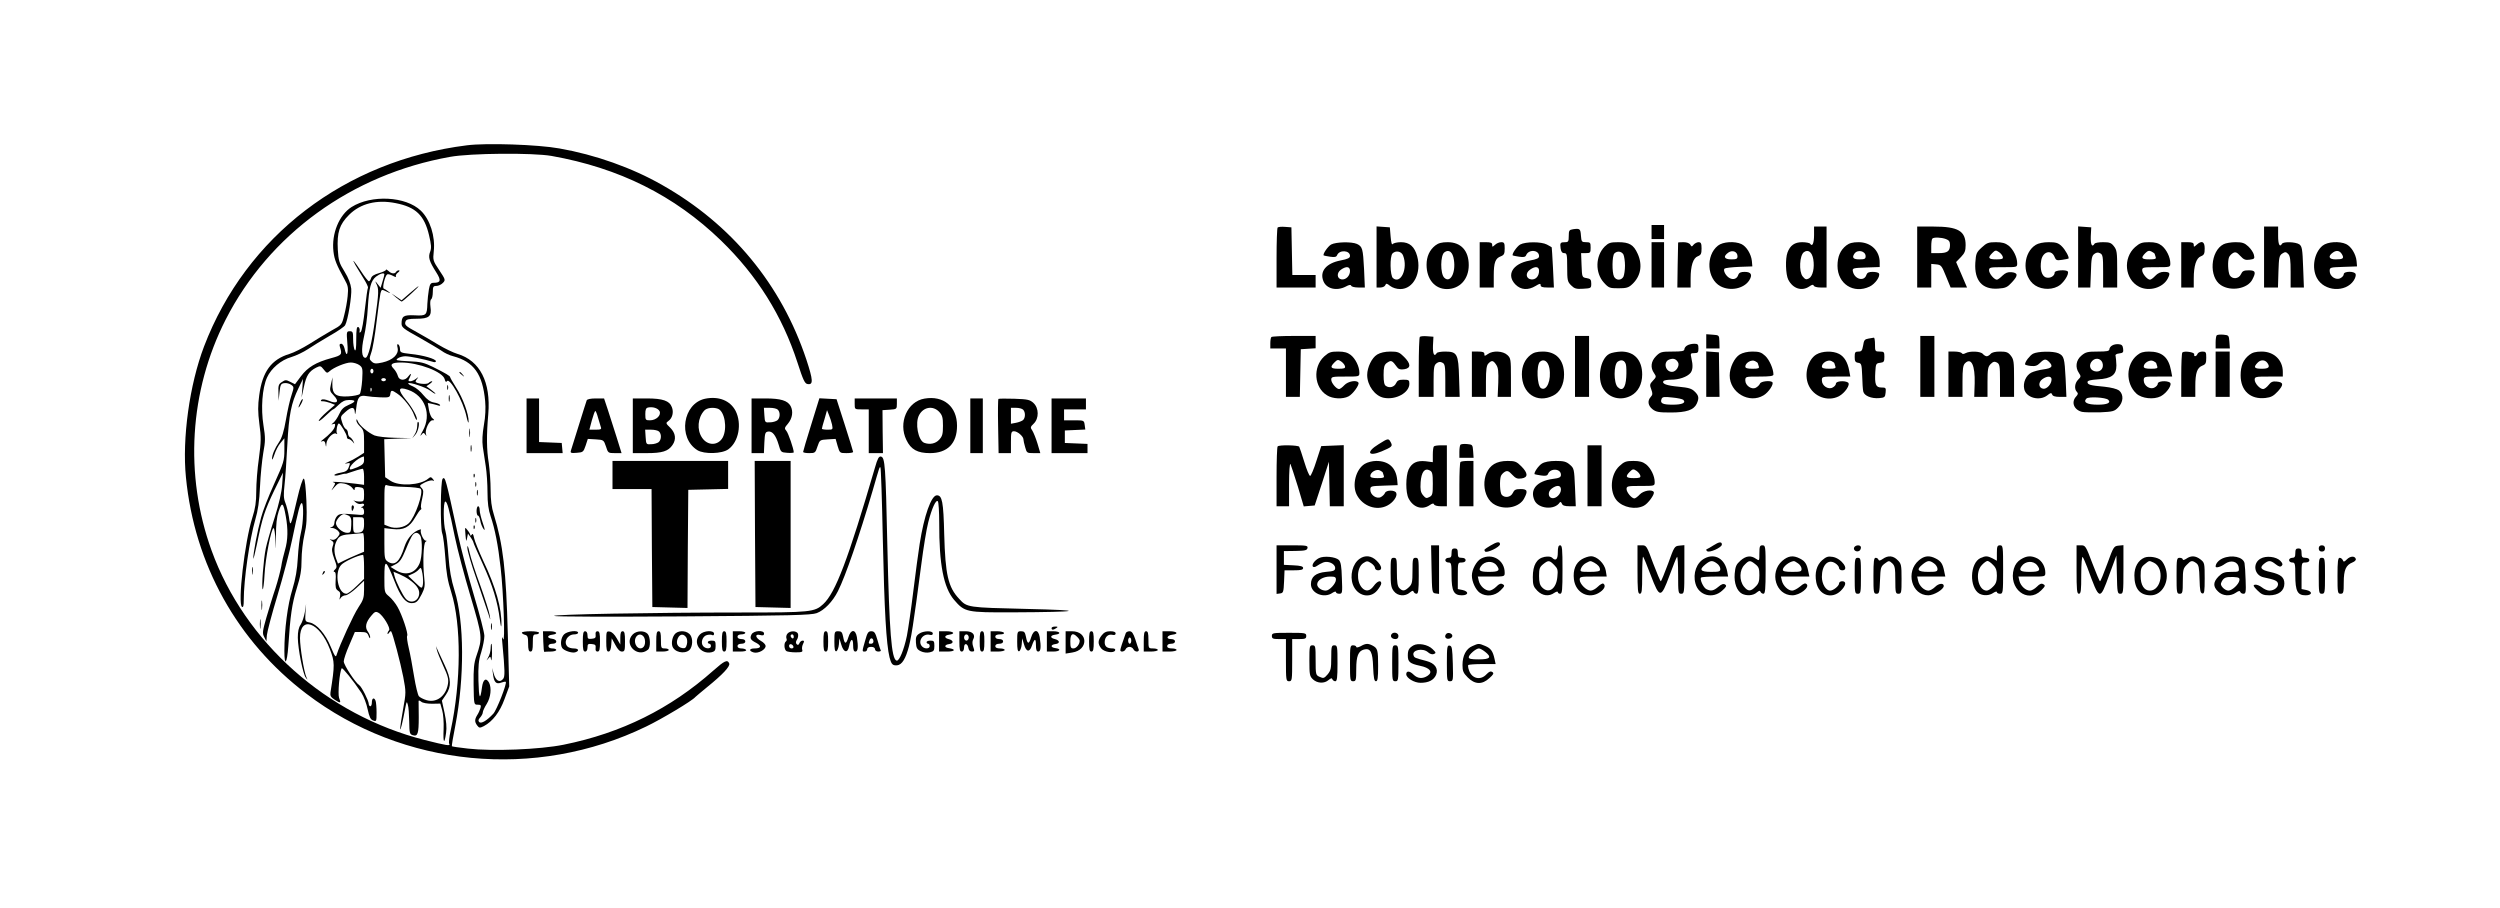 <?xml version="1.0" standalone="no"?>
<!DOCTYPE svg PUBLIC "-//W3C//DTD SVG 20010904//EN"
 "http://www.w3.org/TR/2001/REC-SVG-20010904/DTD/svg10.dtd">
<svg version="1.0" xmlns="http://www.w3.org/2000/svg"
 width="1600pt" height="581pt" viewBox="0 0 1600 581"
 preserveAspectRatio="xMidYMid meet">

<g transform="translate(0,581) scale(0.1,-0.1)"
fill="#000000" stroke="none">
<path d="M2988 4880 c-781 -98 -1413 -582 -1682 -1287 -93 -244 -141 -590
-116 -838 55 -558 328 -1049 771 -1385 618 -471 1467 -553 2174 -210 100 48
297 166 315 189 3 3 37 32 75 63 100 81 149 133 142 152 -11 27 -30 18 -102
-46 -275 -244 -587 -399 -957 -474 -152 -31 -457 -43 -613 -25 -55 6 -101 13
-103 15 -2 2 8 62 22 132 59 307 58 664 -5 865 -22 71 -32 130 -39 221 -5 67
-13 139 -19 158 -14 43 -15 190 -1 190 12 0 24 -46 61 -226 16 -78 61 -249
100 -379 77 -261 78 -267 38 -383 -16 -47 -19 -80 -18 -184 2 -128 2 -128 26
-128 21 0 23 -4 18 -22 -4 -13 -13 -33 -21 -45 -17 -28 -17 -43 0 -66 13 -17
17 -17 43 -4 56 30 102 90 132 173 l30 81 -9 334 c-11 410 -30 573 -90 768
-14 43 -20 92 -20 156 0 52 -6 129 -12 172 -14 84 -15 177 -3 313 17 204 -53
342 -197 385 -27 8 -81 34 -121 58 -40 24 -102 61 -139 81 -74 40 -81 47 -72
70 5 12 21 16 69 16 81 0 99 15 90 76 -3 25 -2 45 5 49 5 3 10 24 10 46 0 34
3 39 23 39 13 0 32 9 42 20 17 18 16 21 -24 81 -40 60 -41 64 -35 120 11 96
-24 205 -83 261 -96 92 -316 103 -443 23 -80 -51 -129 -171 -116 -284 6 -53
20 -87 72 -181 22 -39 24 -53 19 -105 -3 -33 -13 -88 -22 -122 -15 -62 -16
-63 -82 -99 -36 -21 -100 -59 -142 -86 -42 -26 -99 -55 -126 -63 -116 -35
-174 -113 -194 -265 -9 -66 -9 -106 1 -183 12 -86 11 -114 -3 -220 -10 -67
-17 -162 -17 -212 0 -68 -6 -109 -25 -168 -49 -153 -95 -553 -66 -571 8 -5 11
8 11 42 0 133 37 389 74 517 17 57 26 118 30 210 3 72 13 169 21 217 14 76 14
97 1 177 -17 106 -8 237 23 305 26 58 89 112 156 131 30 9 78 32 105 50 27 18
90 57 140 86 50 28 95 59 99 68 18 33 43 187 39 233 -4 32 -17 68 -43 110 -34
54 -39 71 -43 140 -6 111 10 161 72 223 73 73 178 99 298 75 129 -25 184 -78
214 -206 14 -60 16 -81 7 -105 -14 -36 -6 -61 39 -132 33 -52 29 -67 -18 -67
-17 0 -23 -8 -29 -42 -4 -24 -9 -66 -10 -93 -2 -73 -7 -77 -82 -73 -70 3 -83
-5 -83 -54 0 -23 13 -33 113 -88 61 -35 126 -73 143 -85 17 -13 50 -29 75 -35
131 -35 188 -114 204 -287 4 -44 2 -98 -8 -153 -10 -58 -12 -102 -7 -140 5
-30 13 -86 19 -125 6 -38 11 -113 11 -166 0 -69 6 -112 20 -153 27 -80 48
-184 64 -329 18 -153 30 -493 16 -457 -8 20 -9 14 -5 -25 17 -182 17 -215 5
-230 -22 -27 -48 -12 -61 36 l-9 34 5 -38 c6 -53 20 -68 52 -56 14 5 28 8 30
5 9 -9 -58 -181 -80 -204 -40 -43 -77 -66 -90 -53 -8 8 -6 16 6 29 9 10 17 25
17 33 0 8 11 32 25 54 26 42 32 102 15 136 -19 34 -38 22 -45 -28 -12 -91 -20
-77 -23 40 -2 96 1 130 18 183 11 37 20 83 20 104 0 21 -30 137 -66 257 -36
120 -83 299 -105 398 -76 351 -80 367 -96 351 -14 -13 -16 -314 -3 -349 7 -18
15 -88 20 -157 6 -95 15 -148 38 -220 65 -208 64 -571 -4 -887 -9 -40 -13 -77
-9 -83 10 -16 -14 -12 -157 24 -627 159 -1151 624 -1364 1213 -175 483 -142
1021 90 1477 278 546 807 930 1436 1042 131 24 530 27 650 6 433 -77 786 -253
1084 -541 232 -225 392 -481 490 -782 36 -112 47 -135 65 -137 37 -6 35 25 -8
156 -160 481 -478 866 -923 1118 -192 110 -429 194 -658 234 -138 25 -468 36
-592 20z"/>
<path d="M10570 4325 l0 -45 40 0 40 0 0 45 0 45 -40 0 -40 0 0 -45z"/>
<path d="M8177 4354 c-4 -4 -7 -92 -7 -196 l0 -188 125 0 125 0 0 40 0 40 -75
0 -74 0 -3 153 -3 152 -40 3 c-23 2 -44 0 -48 -4z"/>
<path d="M8810 4166 l0 -196 25 0 c14 0 28 7 31 15 5 13 10 12 31 -5 16 -12
41 -20 65 -20 84 0 137 103 108 210 -17 62 -49 90 -104 90 -25 0 -48 -6 -53
-12 -5 -8 -10 11 -13 47 l-5 60 -42 3 -43 3 0 -195z m170 8 c32 -83 -15 -185
-65 -144 -19 16 -21 140 -3 158 21 21 58 14 68 -14z"/>
<path d="M11610 4306 c0 -52 -11 -78 -25 -56 -3 5 -26 10 -51 10 -48 0 -77
-20 -94 -66 -15 -39 -12 -141 5 -174 30 -58 87 -76 135 -43 17 12 25 13 28 5
2 -7 21 -12 43 -12 l39 0 0 195 0 195 -40 0 -40 0 0 -54z m-5 -155 c9 -55 -3
-109 -28 -123 -17 -9 -24 -7 -40 13 -25 31 -20 135 8 155 27 20 52 1 60 -45z"/>
<path d="M12270 4165 l0 -195 45 0 45 0 0 76 0 75 32 -3 c31 -3 35 -8 62 -75
l30 -73 53 0 52 0 -35 82 -35 81 31 32 c24 25 30 39 30 76 0 91 -48 119 -205
119 l-105 0 0 -195z m184 115 c20 -7 26 -17 26 -38 0 -40 -17 -52 -72 -52
l-48 0 0 43 c0 24 3 47 7 50 9 10 58 8 87 -3z"/>
<path d="M13300 4166 l0 -196 39 0 39 0 4 101 c2 85 6 103 22 114 13 10 24 11
37 4 17 -8 19 -23 19 -114 l0 -105 45 0 45 0 0 119 c0 105 -2 121 -21 145 -17
22 -28 26 -69 26 -27 0 -52 -4 -55 -10 -16 -26 -26 -6 -24 48 l3 57 -42 3 -42
3 0 -195z"/>
<path d="M14490 4165 l0 -195 45 0 44 0 3 101 c3 91 5 103 24 116 19 12 24 12
38 -2 13 -13 16 -38 16 -116 l0 -99 43 0 42 0 -5 131 c-4 114 -7 132 -24 145
-23 16 -102 19 -111 4 -15 -25 -25 -5 -25 50 l0 60 -45 0 -45 0 0 -195z"/>
<path d="M10068 4343 c-25 -4 -28 -8 -28 -44 0 -34 -3 -39 -23 -39 -31 0 -34
-4 -29 -40 3 -21 10 -30 23 -30 17 0 19 -8 19 -90 0 -84 2 -93 25 -116 21 -21
33 -25 77 -22 51 3 52 4 52 33 0 25 -5 31 -29 35 -30 5 -30 5 -33 83 l-3 77
31 0 c28 0 30 3 30 35 0 32 -2 35 -29 35 -28 0 -30 3 -33 42 -3 44 -7 47 -50
41z"/>
<path d="M8519 4245 c-21 -12 -56 -63 -47 -70 2 -1 20 -5 41 -8 29 -4 39 -2
44 9 14 37 83 33 83 -4 0 -13 -14 -20 -61 -29 -92 -18 -135 -70 -109 -133 20
-49 85 -64 143 -34 21 12 32 13 35 5 2 -6 22 -11 45 -11 l42 0 -5 117 c-7 132
-10 145 -46 162 -34 15 -133 13 -165 -4z m121 -169 c0 -31 -26 -58 -54 -54
-30 4 -33 42 -4 62 34 24 58 21 58 -8z"/>
<path d="M9186 4239 c-37 -29 -56 -71 -56 -124 0 -92 53 -155 130 -155 82 0
140 63 140 153 0 93 -50 147 -135 147 -38 0 -60 -6 -79 -21z m119 -92 c13 -84
-24 -152 -62 -114 -26 26 -25 143 1 162 29 22 54 2 61 -48z"/>
<path d="M9470 4115 l0 -145 45 0 45 0 0 76 c0 84 10 111 46 124 20 8 24 16
24 50 0 34 -3 40 -22 40 -12 0 -30 -7 -40 -17 -17 -15 -18 -15 -18 0 0 13 -9
17 -40 17 l-40 0 0 -145z"/>
<path d="M9729 4245 c-21 -12 -56 -63 -47 -70 2 -1 20 -5 41 -8 28 -4 39 -2
44 9 15 40 83 36 83 -5 0 -14 -13 -20 -62 -29 -108 -20 -149 -92 -89 -153 35
-35 81 -38 129 -9 26 16 32 17 32 5 0 -11 12 -15 43 -15 l42 0 -6 127 c-4 71
-7 129 -8 130 0 1 -14 9 -31 18 -36 19 -136 19 -171 0z m121 -168 c0 -35 -22
-59 -51 -55 -33 4 -38 41 -7 62 33 24 58 21 58 -7z"/>
<path d="M10270 4232 c-60 -61 -62 -168 -5 -231 31 -34 37 -36 93 -36 50 0 65
4 87 25 56 51 69 124 36 196 -26 58 -54 74 -124 74 -51 0 -62 -4 -87 -28z
m120 -51 c5 -11 10 -43 10 -71 0 -28 -5 -60 -10 -71 -14 -25 -46 -25 -60 0
-14 27 -13 134 2 149 18 18 46 14 58 -7z"/>
<path d="M10570 4115 l0 -145 40 0 40 0 0 145 0 145 -40 0 -40 0 0 -145z"/>
<path d="M10740 4258 c0 -2 -2 -67 -3 -146 l-2 -142 43 0 42 0 0 58 c0 81 16
131 46 142 20 8 24 16 24 50 0 32 -4 40 -19 40 -10 0 -24 -7 -32 -16 -11 -14
-13 -14 -21 0 -6 10 -23 16 -43 16 -19 0 -35 -1 -35 -2z"/>
<path d="M10995 4238 c-80 -63 -71 -213 16 -260 62 -33 148 -16 183 36 24 37
14 56 -28 56 -25 0 -36 -5 -41 -19 -8 -25 -31 -34 -55 -21 -25 13 -44 50 -33
61 4 4 46 9 93 11 l85 3 -3 35 c-5 45 -35 93 -67 108 -43 20 -119 15 -150 -10z
m125 -68 c0 -17 -7 -20 -40 -20 -46 0 -54 19 -18 44 26 18 58 5 58 -24z"/>
<path d="M11816 4239 c-38 -30 -56 -71 -56 -130 0 -116 103 -182 206 -133 35
17 70 66 59 84 -3 6 -21 10 -40 10 -25 0 -35 -5 -40 -19 -14 -46 -78 -28 -87
24 -3 19 3 20 85 23 l87 3 0 30 c0 75 -57 129 -135 129 -38 0 -60 -6 -79 -21z
m124 -69 c0 -17 -7 -20 -40 -20 -39 0 -49 11 -32 36 20 30 72 18 72 -16z"/>
<path d="M12683 4226 c-34 -31 -37 -39 -41 -98 -7 -114 45 -173 147 -165 47 3
59 9 88 41 40 43 39 60 -4 64 -23 2 -38 -4 -57 -22 -14 -14 -30 -26 -36 -26
-17 0 -50 39 -50 60 0 19 7 20 90 20 90 0 90 0 90 25 0 39 -25 89 -55 113 -21
16 -41 22 -81 22 -48 0 -59 -4 -91 -34z m135 -60 c3 -13 -5 -16 -42 -16 -51 0
-56 10 -25 41 18 18 23 19 42 6 12 -8 23 -22 25 -31z"/>
<path d="M13029 4243 c-78 -48 -89 -181 -20 -247 39 -37 110 -46 161 -19 34
17 74 78 64 95 -9 14 -84 9 -84 -6 0 -22 -28 -39 -54 -32 -29 7 -42 54 -32
111 11 57 67 70 86 19 8 -20 14 -22 47 -17 21 3 39 7 41 8 8 6 -21 59 -44 80
-22 21 -37 25 -83 25 -34 0 -66 -7 -82 -17z"/>
<path d="M13665 4229 c-80 -71 -67 -207 25 -254 64 -33 153 -7 184 53 18 35
13 42 -27 42 -19 0 -38 -9 -53 -25 -13 -14 -28 -25 -34 -25 -17 0 -50 39 -50
60 0 19 7 20 90 20 90 0 90 0 90 25 0 39 -25 89 -55 113 -21 16 -41 22 -81 22
-45 0 -59 -5 -89 -31z m125 -44 c0 -2 3 -10 6 -19 5 -13 -2 -16 -40 -16 -50 0
-57 9 -26 40 16 16 25 18 40 10 11 -6 20 -12 20 -15z"/>
<path d="M13960 4115 l0 -145 40 0 40 0 0 58 c0 81 16 131 46 142 20 8 24 16
24 50 0 45 -19 53 -52 23 -17 -15 -18 -15 -18 0 0 13 -9 17 -40 17 l-40 0 0
-145z"/>
<path d="M14231 4247 c-85 -43 -96 -211 -17 -262 64 -42 171 -23 201 36 25 47
20 59 -23 59 -32 0 -41 -5 -50 -25 -14 -31 -56 -34 -72 -6 -11 22 -14 90 -4
115 4 9 15 21 26 27 15 8 24 5 46 -19 22 -24 33 -28 60 -24 30 4 33 7 27 31
-3 14 -19 38 -36 54 -24 22 -38 27 -82 27 -28 0 -63 -6 -76 -13z"/>
<path d="M14865 4238 c-54 -43 -72 -142 -37 -207 46 -87 184 -95 236 -16 10
15 15 33 12 41 -7 20 -76 19 -76 -1 0 -8 -9 -19 -21 -25 -28 -16 -69 11 -69
45 0 24 2 24 88 27 l87 3 -3 35 c-5 45 -35 93 -67 108 -43 20 -119 15 -150
-10z m125 -58 c13 -24 4 -30 -42 -30 -44 0 -51 20 -17 44 24 17 45 12 59 -14z"/>
<path d="M2275 4113 c9 -16 32 -52 50 -82 19 -30 32 -57 30 -62 -3 -4 -12 -67
-20 -140 -8 -73 -19 -137 -26 -143 -8 -8 -10 -6 -7 8 1 10 -3 21 -9 23 -10 4
-13 -16 -13 -79 0 -57 -3 -78 -10 -68 -5 8 -10 39 -10 68 0 46 -2 52 -21 52
-21 0 -22 -3 -16 -76 7 -74 -5 -95 -18 -34 -4 17 -13 30 -21 30 -11 0 -13 -6
-8 -22 15 -47 11 -52 -56 -70 -99 -27 -150 -58 -194 -116 l-38 -51 -30 15
c-27 14 -32 14 -54 -1 -21 -13 -24 -23 -22 -68 l1 -52 6 55 c5 49 9 55 31 58
14 2 33 -3 44 -11 18 -13 18 -16 2 -65 -10 -28 -26 -99 -36 -158 -13 -75 -26
-117 -44 -143 -28 -41 -46 -84 -45 -109 0 -9 7 3 15 28 8 25 25 59 39 75 l25
30 0 -74 c0 -69 -4 -82 -65 -217 -36 -79 -74 -176 -84 -216 -24 -87 -51 -232
-50 -262 0 -11 11 31 24 94 33 165 50 216 111 343 l55 112 -5 -75 c-3 -49 -20
-123 -49 -215 -25 -77 -50 -165 -56 -195 -15 -73 -28 -248 -20 -261 3 -6 9 36
12 93 5 103 43 298 58 298 5 0 10 -37 12 -82 3 -67 4 -61 3 27 0 80 5 125 18
164 21 62 29 56 45 -33 15 -82 14 -151 -5 -216 -9 -30 -20 -77 -24 -105 -5
-27 -21 -90 -37 -140 -17 -49 -42 -134 -58 -187 -25 -88 -27 -101 -14 -125
l14 -28 3 40 c2 22 32 137 68 255 35 117 78 279 94 358 40 192 51 232 61 232
14 0 11 -126 -5 -189 -8 -31 -17 -104 -20 -162 -4 -75 -14 -132 -35 -202 -30
-96 -51 -257 -51 -394 0 -102 17 -81 25 30 13 199 24 273 54 371 24 76 31 117
31 182 0 45 8 118 18 161 15 64 17 104 13 217 -4 87 -10 141 -17 143 -6 2 -24
-51 -43 -134 -41 -176 -43 -179 -52 -111 -5 31 -15 72 -23 91 -11 27 -12 52
-5 113 5 44 13 160 18 259 10 193 25 265 71 360 l29 60 -4 -60 -5 -60 15 69
c15 72 32 99 78 123 27 13 29 13 49 -12 18 -23 22 -25 37 -11 26 24 103 56
136 56 17 0 41 -7 54 -16 22 -16 23 -22 19 -96 -3 -43 -10 -84 -16 -90 -6 -6
-40 -13 -75 -15 -79 -4 -101 14 -100 80 l1 42 -10 -44 c-9 -40 -8 -45 18 -72
38 -39 22 -57 -31 -34 -25 10 -42 12 -48 6 -7 -7 -3 -10 9 -9 10 0 32 -5 48
-11 l30 -12 -52 -45 c-29 -25 -52 -51 -52 -57 0 -6 19 8 43 31 23 23 46 42 49
42 4 0 20 14 36 30 23 22 40 30 66 30 47 0 45 -11 -4 -32 -30 -13 -45 -27 -59
-58 -10 -22 -27 -47 -37 -55 -15 -12 -16 -14 -2 -9 13 4 15 1 11 -16 -5 -20
-35 -52 -78 -85 -14 -11 -15 -13 -3 -9 12 4 18 -1 21 -18 4 -22 4 -22 6 3 1
31 44 74 62 64 7 -5 10 -4 5 3 -7 12 3 62 13 62 10 -1 51 -70 51 -86 0 -8 5
-14 11 -14 7 0 18 -8 26 -17 13 -16 13 -16 4 4 -6 12 -16 23 -21 25 -6 2 -12
13 -13 25 0 13 -7 25 -13 27 -7 3 -18 21 -24 42 -12 36 -12 39 19 66 42 38 61
36 62 -4 1 -18 5 -4 9 31 8 70 20 84 65 76 17 -3 57 -7 90 -8 55 -2 60 0 63
21 4 27 9 27 43 4 39 -25 96 -97 109 -138 7 -19 14 -33 17 -31 9 10 -28 79
-67 125 -57 69 -53 90 12 67 108 -37 152 -158 94 -262 -15 -26 -20 -39 -11
-28 14 17 17 18 26 5 9 -13 10 -12 5 2 -8 26 21 88 41 88 15 0 15 1 1 13 -9 6
-19 31 -23 55 l-7 43 29 -6 c15 -4 34 -8 41 -11 7 -2 11 0 8 5 -3 5 -21 12
-39 15 -23 4 -44 19 -67 47 -18 23 -48 48 -67 56 -20 8 -33 17 -30 20 9 9 113
-26 140 -47 14 -11 29 -20 33 -20 4 0 -7 11 -25 24 l-32 24 23 16 c12 9 18 16
12 16 -5 0 -15 -5 -21 -11 -12 -12 -83 -4 -83 9 0 5 6 14 13 22 6 8 3 7 -9 -3
-11 -9 -28 -17 -38 -17 -13 0 -15 4 -6 19 15 30 12 38 -6 13 -21 -31 -60 -29
-68 3 -4 14 -16 35 -27 46 -27 27 -12 39 47 39 112 0 268 -59 280 -107 4 -16
9 -21 14 -13 17 28 104 -127 125 -224 7 -34 14 -49 14 -35 2 46 -37 153 -79
217 -22 34 -39 65 -39 68 0 8 -27 24 -111 66 -55 27 -78 33 -154 36 -79 4 -87
6 -71 18 10 8 33 14 49 14 29 0 125 -20 174 -35 13 -5 22 -3 22 3 0 15 -82 39
-164 47 -60 7 -66 9 -66 31 0 12 -5 26 -11 30 -8 4 -9 -3 -4 -24 8 -40 -31
-77 -98 -92 -42 -9 -53 -8 -68 6 -16 14 -16 19 -3 57 9 23 24 112 34 198 10
86 22 168 25 182 7 26 8 26 39 11 27 -13 29 -13 12 0 -10 8 -24 17 -30 19 -11
4 8 82 22 91 5 3 21 -1 36 -9 14 -8 24 -10 20 -4 -3 6 2 17 12 24 11 8 14 15
7 15 -6 0 -15 -4 -18 -10 -9 -15 -31 -12 -49 6 -9 8 -16 12 -16 7 0 -5 -20
-14 -44 -21 -29 -8 -47 -18 -51 -32 -3 -11 -10 -20 -14 -20 -5 0 -28 29 -51
65 -43 65 -64 89 -35 38z m185 -59 c0 -4 -5 -24 -12 -46 l-12 -40 -19 24 c-17
22 -18 22 -8 1 16 -32 16 -53 -8 -223 -21 -155 -44 -250 -62 -250 -25 0 -28
52 -10 133 11 45 22 129 25 187 8 130 19 173 53 200 25 19 53 27 53 14z m-70
-619 c0 -8 -4 -15 -10 -15 -5 0 -10 7 -10 15 0 8 5 15 10 15 6 0 10 -7 10 -15z
m80 -55 c0 -5 -7 -10 -15 -10 -8 0 -15 5 -15 10 0 6 7 10 15 10 8 0 15 -4 15
-10z m-93 -72 c-3 -8 -6 -5 -6 6 -1 11 2 17 5 13 3 -3 4 -12 1 -19z"/>
<path d="M2623 3934 l-53 -46 -32 22 -33 22 30 -26 c17 -14 33 -26 36 -26 3 0
30 22 60 50 68 62 62 65 -8 4z"/>
<path d="M10920 3626 l0 -46 43 0 42 0 -1 42 c-1 43 -1 43 -43 46 l-41 3 0
-45z"/>
<path d="M14187 3664 c-4 -4 -7 -25 -7 -46 l0 -38 46 0 45 0 -3 43 c-3 40 -4
42 -38 45 -20 2 -39 0 -43 -4z"/>
<path d="M8137 3653 c-4 -3 -7 -21 -7 -40 l0 -33 50 0 50 0 0 -155 0 -155 45
0 44 0 3 153 3 152 48 3 47 3 0 40 0 39 -138 0 c-76 0 -142 -3 -145 -7z"/>
<path d="M9087 3654 c-4 -4 -7 -92 -7 -196 l0 -188 48 0 47 0 0 101 c0 87 3
102 19 114 13 10 24 11 37 4 17 -8 19 -23 19 -114 l0 -105 46 0 46 0 -4 124
c-4 150 -12 166 -89 166 -26 0 -51 -4 -54 -10 -16 -26 -26 -6 -24 48 l3 57
-40 3 c-22 2 -43 0 -47 -4z"/>
<path d="M10080 3465 l0 -195 45 0 45 0 0 195 0 195 -45 0 -45 0 0 -195z"/>
<path d="M12290 3465 l0 -195 45 0 45 0 0 195 0 195 -45 0 -45 0 0 -195z"/>
<path d="M11958 3643 c-24 -4 -29 -10 -34 -44 -6 -33 -10 -39 -30 -39 -21 0
-24 -5 -24 -34 0 -28 4 -35 23 -38 20 -3 22 -9 25 -83 1 -44 4 -90 7 -101 6
-27 52 -46 101 -42 36 3 39 6 42 36 3 30 1 32 -27 32 -36 0 -44 19 -39 101 3
51 5 54 31 57 24 3 27 8 27 38 0 31 -2 34 -30 34 -29 0 -30 2 -30 45 0 25 -3
44 -7 44 -5 -1 -20 -4 -35 -6z"/>
<path d="M10798 3599 c-10 -5 -18 -17 -18 -24 0 -12 -16 -15 -76 -15 -70 0
-78 -2 -105 -29 -33 -33 -38 -74 -13 -109 15 -22 15 -25 -7 -48 -21 -22 -22
-28 -11 -56 10 -26 9 -35 -3 -48 -23 -25 -18 -56 11 -79 23 -18 41 -21 116
-21 101 0 148 16 167 56 16 36 14 52 -13 78 -19 19 -38 25 -102 31 -78 7 -109
19 -98 36 3 5 25 9 50 9 50 0 102 18 123 43 15 19 17 48 6 95 -7 30 -6 32 19
32 22 0 26 4 26 30 0 26 -4 30 -27 30 -16 0 -36 -5 -45 -11z m-58 -109 c11
-21 -13 -60 -39 -60 -43 0 -58 64 -18 79 27 10 44 4 57 -19z m33 -239 c19 -19
-7 -31 -68 -31 -65 0 -82 9 -71 37 5 13 17 15 68 9 34 -3 66 -10 71 -15z"/>
<path d="M13518 3599 c-10 -5 -18 -17 -18 -24 0 -12 -16 -15 -74 -15 -66 0
-78 -3 -105 -26 -35 -29 -41 -75 -16 -111 14 -21 14 -24 -5 -43 -22 -22 -26
-60 -8 -78 9 -9 8 -16 -5 -30 -33 -36 -14 -85 38 -98 14 -3 65 -4 114 -3 83 4
93 6 117 31 34 34 37 83 6 109 -14 10 -49 19 -94 24 -91 8 -108 13 -108 30 0
9 20 14 65 17 89 5 120 29 120 89 -1 24 -3 51 -5 59 -4 10 4 16 23 18 24 3 28
7 25 30 -2 20 -9 28 -28 29 -14 2 -33 -2 -42 -8z m-60 -121 c4 -31 -20 -52
-52 -44 -32 8 -40 42 -15 67 25 25 63 12 67 -23z m35 -227 c19 -19 -7 -31 -67
-31 -68 0 -96 15 -73 39 13 14 124 8 140 -8z"/>
<path d="M8474 3528 c-73 -68 -64 -198 19 -248 36 -23 100 -26 137 -7 28 14
72 75 64 88 -11 19 -67 9 -90 -16 -13 -14 -28 -25 -34 -25 -17 0 -50 39 -50
60 0 19 7 20 90 20 90 0 90 0 90 25 0 39 -25 89 -55 113 -21 16 -41 22 -81 22
-47 0 -59 -4 -90 -32z m134 -62 c3 -13 -5 -16 -42 -16 -51 0 -56 10 -25 41 18
18 23 19 42 6 12 -8 23 -22 25 -31z"/>
<path d="M8814 3541 c-34 -20 -64 -82 -64 -131 0 -67 50 -135 107 -146 77 -15
163 33 163 90 0 23 -4 26 -38 26 -29 0 -39 -5 -47 -22 -11 -25 -42 -34 -65
-18 -11 6 -15 27 -15 70 0 49 4 64 19 76 30 21 34 20 69 -28 8 -11 21 -15 45
-11 43 7 42 35 -2 79 -30 30 -40 34 -87 34 -35 0 -65 -7 -85 -19z"/>
<path d="M9420 3415 l0 -145 45 0 45 0 0 99 c0 77 4 103 16 115 21 22 31 20
50 -9 13 -19 15 -44 13 -115 l-4 -90 43 0 42 0 0 123 c0 116 -1 125 -23 145
-28 26 -92 30 -125 6 -20 -14 -22 -14 -22 0 0 12 -10 16 -40 16 l-40 0 0 -145z"/>
<path d="M9796 3539 c-37 -29 -56 -71 -56 -124 0 -123 96 -189 200 -137 44 21
70 72 70 135 0 93 -50 147 -135 147 -38 0 -60 -6 -79 -21z m120 -85 c14 -76
-17 -151 -54 -128 -25 16 -30 145 -7 168 24 23 53 4 61 -40z"/>
<path d="M10299 3545 c-57 -31 -79 -157 -39 -222 37 -61 114 -80 179 -45 45
24 71 74 71 135 0 92 -50 147 -134 147 -28 -1 -63 -7 -77 -15z m107 -69 c3
-12 4 -48 2 -80 -4 -69 -25 -93 -55 -63 -26 26 -26 143 0 162 24 17 46 9 53
-19z"/>
<path d="M10920 3416 l0 -146 43 0 42 0 -2 142 -2 143 -40 3 -41 3 0 -145z"/>
<path d="M11134 3541 c-34 -21 -64 -83 -64 -134 0 -110 125 -183 217 -127 32
19 67 72 56 84 -13 13 -74 6 -79 -9 -4 -9 -15 -20 -26 -26 -27 -15 -68 13 -68
46 0 25 1 25 90 25 65 0 90 3 90 13 0 36 -26 94 -52 119 -25 23 -39 28 -82 28
-32 0 -62 -7 -82 -19z m116 -56 c0 -2 3 -10 6 -19 5 -13 -2 -16 -40 -16 -33 0
-46 4 -46 14 0 24 40 47 62 35 10 -5 18 -11 18 -14z"/>
<path d="M11624 3541 c-54 -33 -79 -127 -50 -194 32 -75 123 -110 195 -73 39
21 76 76 58 88 -22 14 -77 9 -77 -7 0 -8 -9 -19 -21 -25 -28 -16 -69 11 -69
45 0 25 1 25 91 25 l91 0 -7 37 c-10 55 -32 91 -65 108 -40 21 -108 19 -146
-4z m116 -56 c0 -2 3 -10 6 -19 5 -13 -2 -16 -40 -16 -33 0 -46 4 -46 14 0 24
40 47 62 35 10 -5 18 -11 18 -14z"/>
<path d="M12470 3415 l0 -145 45 0 45 0 0 99 c0 78 3 103 16 116 40 40 65 -13
62 -128 l-3 -87 43 0 42 0 0 95 c0 82 3 98 20 115 16 16 25 18 40 10 18 -10
20 -21 20 -115 l0 -105 45 0 45 0 0 119 c0 105 -2 121 -21 145 -17 22 -29 26
-69 26 -30 0 -52 -5 -60 -15 -7 -8 -18 -15 -25 -15 -7 0 -18 7 -25 15 -14 17
-82 20 -110 5 -13 -7 -21 -7 -25 0 -3 5 -24 10 -46 10 l-39 0 0 -145z"/>
<path d="M13011 3546 c-21 -12 -50 -50 -51 -67 0 -4 16 -9 36 -11 29 -3 42 1
60 19 27 27 37 28 58 7 28 -28 19 -41 -36 -48 -28 -4 -63 -13 -78 -21 -34 -18
-54 -64 -45 -105 12 -56 98 -79 148 -40 21 17 26 18 31 5 3 -10 19 -15 48 -15
l43 0 -5 117 c-7 132 -10 145 -46 162 -34 15 -133 13 -163 -3z m119 -164 c0
-30 -30 -63 -53 -60 -31 4 -34 42 -5 62 30 21 58 20 58 -2z"/>
<path d="M13678 3537 c-73 -59 -75 -181 -5 -246 35 -32 111 -40 156 -17 39 21
76 76 58 88 -22 14 -77 9 -77 -7 0 -8 -9 -19 -21 -25 -28 -16 -69 11 -69 45 0
25 1 25 91 25 l91 0 -7 37 c-16 87 -58 123 -142 123 -35 0 -55 -6 -75 -23z
m122 -52 c0 -2 3 -10 6 -19 5 -13 -2 -16 -40 -16 -33 0 -46 4 -46 14 0 24 40
47 62 35 10 -5 18 -11 18 -14z"/>
<path d="M13967 3554 c-4 -4 -7 -70 -7 -146 l0 -138 45 0 45 0 0 69 c0 85 12
118 45 131 21 8 25 16 25 50 0 36 -2 40 -25 40 -14 0 -28 -7 -31 -15 -7 -18
-25 -20 -21 -2 2 13 -64 23 -76 11z"/>
<path d="M14180 3415 l0 -145 45 0 45 0 0 145 0 145 -45 0 -45 0 0 -145z"/>
<path d="M14396 3539 c-39 -30 -56 -71 -56 -131 0 -99 63 -156 159 -145 36 4
52 13 79 42 39 43 37 59 -7 63 -25 3 -37 -2 -52 -22 -11 -14 -27 -26 -35 -26
-21 0 -54 37 -54 60 0 19 7 20 90 20 l90 0 0 30 c0 76 -57 130 -135 130 -38 0
-60 -6 -79 -21z m116 -53 c18 -26 7 -36 -37 -36 -49 0 -55 10 -25 40 20 20 47
18 62 -4z"/>
<path d="M2940 3426 c0 -2 8 -10 18 -17 15 -13 16 -12 3 4 -13 16 -21 21 -21
13z"/>
<path d="M2862 3330 c0 -14 2 -19 5 -12 2 6 2 18 0 25 -3 6 -5 1 -5 -13z"/>
<path d="M2872 3260 c0 -19 2 -27 5 -17 2 9 2 25 0 35 -3 9 -5 1 -5 -18z"/>
<path d="M4512 3258 c-142 -31 -175 -250 -49 -329 43 -27 159 -24 199 6 66 48
87 163 46 245 -35 67 -109 96 -196 78z m83 -64 c43 -17 61 -124 31 -183 -29
-54 -97 -56 -133 -2 -34 50 -28 127 14 173 16 18 57 23 88 12z"/>
<path d="M5917 3259 c-110 -18 -170 -155 -116 -265 29 -61 71 -84 151 -84 112
0 173 62 173 175 0 123 -86 195 -208 174z m94 -85 c20 -22 24 -36 24 -89 0
-53 -4 -67 -24 -89 -24 -26 -61 -33 -96 -20 -39 15 -60 127 -33 177 28 53 89
63 129 21z"/>
<path d="M1922 3235 c-17 -37 -14 -45 4 -12 9 16 14 31 11 33 -2 2 -9 -7 -15
-21z"/>
<path d="M3370 3085 l0 -175 116 0 115 0 -3 33 -3 32 -72 3 -73 3 0 139 0 140
-40 0 -40 0 0 -175z"/>
<path d="M3755 3248 c-3 -7 -25 -78 -50 -158 -25 -80 -48 -153 -51 -163 -5
-16 0 -18 37 -15 40 3 43 5 57 46 l14 43 51 -3 c50 -3 51 -4 65 -45 13 -42 15
-43 57 -43 l43 0 -32 103 c-18 56 -43 135 -56 175 l-24 72 -53 0 c-34 0 -55
-5 -58 -12z m72 -110 c7 -24 15 -51 18 -60 6 -15 1 -18 -33 -18 l-40 0 16 60
c9 33 19 60 22 60 3 0 11 -19 17 -42z"/>
<path d="M4050 3085 l0 -175 90 0 c98 0 137 12 164 52 25 36 20 76 -14 110
-30 29 -30 31 -12 44 25 17 35 56 22 88 -15 41 -58 56 -160 56 l-90 0 0 -175z
m171 94 c13 -26 -21 -59 -61 -59 -28 0 -30 2 -30 39 0 30 4 40 18 43 30 6 62
-4 73 -23z m-3 -131 c17 -17 15 -53 -3 -68 -8 -6 -29 -13 -47 -13 -32 -2 -33
-1 -36 46 l-3 47 38 0 c22 0 44 -5 51 -12z"/>
<path d="M4810 3085 l0 -175 40 0 39 0 3 68 c3 59 5 67 24 70 27 4 49 -23 67
-83 14 -49 15 -50 55 -53 23 -2 42 0 42 3 0 22 -35 123 -47 137 -14 16 -13 20
11 48 27 33 34 77 16 111 -19 35 -63 49 -160 49 l-90 0 0 -175z m168 103 c17
-17 15 -53 -3 -68 -8 -6 -29 -13 -47 -13 -32 -2 -33 -1 -36 46 l-3 47 38 0
c22 0 44 -5 51 -12z"/>
<path d="M5192 3093 c-29 -92 -52 -171 -52 -175 0 -5 18 -8 39 -8 37 0 40 2
53 43 14 41 15 42 65 45 l51 3 13 -46 c13 -44 14 -45 56 -45 24 0 43 3 43 8 0
4 -24 81 -53 172 l-53 165 -55 3 -55 3 -52 -168z m133 0 c6 -32 6 -33 -29 -33
-20 0 -36 3 -36 6 0 3 7 31 17 62 l16 57 12 -30 c7 -16 16 -45 20 -62z"/>
<path d="M5470 3225 c0 -35 0 -35 45 -35 l45 0 0 -140 0 -140 45 0 46 0 -2
138 -1 137 46 3 c45 3 46 4 46 38 l0 34 -135 0 -135 0 0 -35z"/>
<path d="M6210 3085 l0 -175 40 0 40 0 0 175 0 175 -40 0 -40 0 0 -175z"/>
<path d="M6390 3257 c-3 -3 -4 -82 -2 -176 l3 -171 39 0 40 0 0 70 c0 63 2 70
20 70 22 0 60 -33 60 -52 0 -7 5 -30 11 -50 10 -37 12 -38 54 -38 l43 0 -18
61 c-10 33 -25 70 -33 83 -14 20 -13 24 9 45 34 33 34 99 -2 132 -23 21 -36
24 -122 27 -53 2 -99 1 -102 -1z m158 -69 c16 -16 15 -53 -1 -67 -8 -6 -28
-14 -45 -17 l-32 -6 0 51 0 51 33 0 c18 0 38 -5 45 -12z"/>
<path d="M6730 3085 l0 -175 115 0 115 0 0 30 0 29 -72 3 -73 3 0 40 0 40 66
3 65 3 -4 29 c-4 30 -5 30 -68 30 l-64 0 0 35 0 35 70 0 70 0 0 35 0 35 -110
0 -110 0 0 -175z"/>
<path d="M2281 3119 c-1 -8 10 -26 24 -39 22 -21 25 -32 25 -96 l0 -72 -37
-24 c-20 -13 -51 -29 -68 -36 -19 -8 -22 -11 -7 -8 25 5 25 5 13 -27 -7 -19
-20 -27 -50 -32 -23 -4 -41 -11 -41 -15 0 -5 14 -5 31 0 17 5 34 9 38 8 3 -1
13 1 21 5 31 11 83 27 91 27 5 0 9 -23 9 -51 l0 -52 -52 7 c-80 10 -165 16
-146 10 16 -5 16 -7 1 -32 -16 -27 -16 -27 8 1 22 25 29 28 62 22 21 -4 44
-17 52 -28 11 -16 15 -17 15 -6 0 12 8 14 30 11 28 -4 30 -7 30 -48 0 -42 -2
-44 -28 -44 -15 0 -32 3 -38 8 -5 4 -1 -1 10 -11 11 -10 26 -15 37 -12 21 7
27 -10 7 -18 -10 -4 -10 -6 0 -6 6 -1 12 -12 12 -25 0 -23 -2 -24 -52 -19 -93
8 -108 6 -123 -13 -8 -10 -15 -29 -15 -41 0 -12 -8 -24 -17 -26 -15 -4 -14 -5
3 -6 11 0 28 -9 37 -18 14 -16 14 -20 -3 -41 -12 -14 -25 -20 -37 -16 -16 5
-17 5 -1 -6 14 -8 15 -16 7 -37 -7 -19 -5 -38 10 -79 18 -48 19 -55 5 -69 -10
-9 -11 -15 -4 -15 8 0 11 -18 8 -54 -2 -44 0 -56 15 -66 14 -8 17 -18 13 -38
-5 -22 -4 -24 4 -9 6 9 20 17 31 17 11 0 42 21 69 46 l50 47 0 -58 c0 -50 -5
-66 -36 -112 -32 -48 -119 -238 -139 -302 -6 -21 -11 -15 -38 49 -34 83 -90
147 -135 156 -30 6 -30 7 -27 63 l4 56 -8 -53 c-5 -29 -17 -65 -27 -80 -13
-18 -18 -45 -18 -83 1 -73 33 -234 51 -256 13 -17 13 -16 4 3 -15 32 -41 189
-41 250 0 148 125 102 191 -70 32 -84 32 -100 4 -278 -3 -21 2 -30 28 -47 37
-24 41 -22 27 13 -9 25 3 167 17 189 4 7 74 -79 126 -157 15 -23 33 -71 40
-106 11 -49 18 -65 35 -71 21 -8 22 -6 22 51 0 32 -3 65 -6 74 -9 25 -24 19
-24 -9 0 -14 -4 -25 -10 -25 -5 0 -10 7 -10 15 0 20 -46 111 -61 120 -25 16
-99 129 -99 152 0 13 16 61 36 106 l35 82 40 0 c32 0 40 -4 48 -25 5 -14 10
-18 10 -10 1 9 -6 26 -15 38 -20 28 -13 60 22 101 21 26 29 29 45 20 30 -15
81 -101 69 -113 -5 -5 -10 -15 -10 -21 0 -5 4 -3 10 5 5 8 11 12 13 10 10 -11
60 -201 78 -293 18 -96 18 -100 -1 -205 -11 -59 -19 -116 -19 -127 1 -18 15
39 34 140 7 37 9 38 15 15 5 -14 8 -62 9 -107 1 -74 3 -82 22 -88 33 -11 39
10 39 115 -1 52 -1 99 -1 104 1 5 8 2 17 -5 9 -8 39 -13 69 -13 l53 1 12 -43
c7 -23 11 -78 9 -122 -4 -88 5 -101 16 -22 5 33 1 76 -10 128 l-17 78 26 38
c36 53 34 100 -8 189 -18 40 -38 83 -45 97 l-11 25 6 -25 c3 -14 22 -60 41
-102 29 -62 35 -85 30 -115 -13 -78 -73 -123 -137 -104 -21 6 -43 18 -49 25
-7 8 -21 66 -31 128 -10 62 -25 144 -34 181 -9 38 -14 73 -10 78 8 13 -33 135
-62 185 -13 23 -37 53 -54 67 -30 25 -30 27 -30 123 0 120 9 116 65 -26 38
-98 71 -140 109 -140 30 0 41 10 66 59 19 38 21 54 15 105 -10 91 -5 220 8
228 9 6 9 8 1 8 -14 0 -38 55 -30 69 4 5 -7 3 -24 -5 -37 -19 -65 -55 -81
-102 -31 -99 -63 -127 -109 -95 -18 13 -20 25 -20 114 l0 99 53 -6 c70 -8 108
11 144 74 15 26 31 49 35 50 5 2 6 7 3 12 -3 4 0 31 7 59 10 45 9 54 -4 68
-15 15 -14 17 20 35 20 10 43 16 51 13 11 -5 12 -3 1 10 -11 13 -15 14 -29 2
-50 -43 -187 -51 -242 -14 l-34 23 -3 121 -3 122 88 4 88 3 -103 2 c-59 1
-116 8 -135 15 -41 18 -97 64 -107 91 -6 15 -9 16 -9 5z m49 -254 c0 -21 -9
-30 -42 -45 -24 -10 -45 -17 -47 -14 -15 14 46 73 87 83 1 1 2 -10 2 -24z
m259 -171 c51 -1 98 -7 103 -12 21 -21 -35 -182 -76 -221 -29 -28 -87 -37
-126 -21 l-30 12 0 130 c0 120 1 130 18 122 9 -4 59 -9 111 -10z m-358 -184
c15 -9 19 -20 17 -60 -2 -46 -4 -50 -27 -50 -29 0 -71 36 -71 62 0 20 33 58
51 58 6 0 19 -5 30 -10z m99 -54 c0 -45 -10 -56 -51 -56 -16 0 -19 7 -19 50
l0 50 35 0 c35 0 35 0 35 -44z m0 -117 l0 -60 -47 -20 c-27 -11 -64 -28 -84
-38 l-36 -18 -12 32 c-15 43 -14 80 4 115 16 32 32 38 110 43 28 2 53 4 58 5
4 1 7 -25 7 -59z m360 42 c15 -28 12 -136 -4 -175 -27 -66 -90 -84 -153 -45
l-34 21 33 17 c26 13 39 31 65 94 17 43 37 85 44 93 16 20 36 18 49 -5z m-360
-198 l0 -78 -49 -47 c-27 -27 -56 -48 -64 -48 -54 0 -79 134 -34 184 18 21
106 62 140 65 4 1 7 -34 7 -76z m376 -117 c-6 -25 -6 -25 -50 17 l-44 42 27
12 c15 6 34 19 42 29 13 16 15 13 23 -29 4 -26 5 -58 2 -71z m-88 35 c44 -31
65 -59 65 -86 0 -51 -53 -74 -86 -37 -20 22 -63 109 -72 145 l-7 28 36 -15
c21 -9 49 -24 64 -35z"/>
<path d="M2670 3082 c0 -15 -7 -39 -16 -52 l-16 -25 21 24 c18 20 30 81 16 81
-3 0 -5 -12 -5 -28z"/>
<path d="M3003 3040 c0 -25 2 -35 4 -22 2 12 2 32 0 45 -2 12 -4 2 -4 -23z"/>
<path d="M8823 2967 c-82 -50 -68 -82 19 -46 68 29 72 33 59 58 -15 27 -16 27
-78 -12z"/>
<path d="M3012 2940 c0 -19 2 -27 5 -17 2 9 2 25 0 35 -3 9 -5 1 -5 -18z"/>
<path d="M9347 2964 c-4 -4 -7 -25 -7 -46 l0 -38 46 0 45 0 -3 43 c-3 40 -4
42 -38 45 -20 2 -39 0 -43 -4z"/>
<path d="M8177 2953 c-4 -3 -7 -91 -7 -195 l0 -188 40 0 40 0 0 143 c0 78 4
135 9 127 4 -8 25 -73 47 -143 l38 -128 35 3 35 3 46 140 45 140 3 -142 3
-143 44 0 45 0 0 195 0 196 -72 -3 -72 -3 -31 -95 c-16 -52 -35 -95 -40 -96
-6 0 -22 39 -37 88 -15 49 -30 93 -33 99 -7 10 -128 13 -138 2z"/>
<path d="M9177 2953 c-4 -3 -7 -28 -7 -53 l0 -48 -46 6 c-56 6 -88 -10 -109
-53 -19 -42 -20 -147 0 -185 30 -58 87 -76 135 -43 17 12 25 13 28 5 2 -7 21
-12 43 -12 l39 0 0 195 0 195 -38 0 c-21 0 -42 -3 -45 -7z m-7 -238 c0 -66 -2
-76 -22 -86 -19 -10 -24 -8 -41 12 -15 19 -18 35 -15 83 5 66 26 93 59 75 16
-8 19 -22 19 -84z"/>
<path d="M10160 2765 l0 -195 45 0 45 0 0 195 0 195 -45 0 -45 0 0 -195z"/>
<path d="M5600 2818 c-172 -588 -253 -803 -332 -875 -54 -50 -80 -53 -522 -53
-581 0 -1206 -12 -1200 -22 3 -5 352 -6 822 -3 693 5 823 8 859 21 48 18 102
73 136 141 48 95 135 348 222 643 45 156 44 154 50 148 3 -3 10 -209 15 -458
10 -460 22 -670 43 -757 10 -38 17 -49 35 -51 35 -5 60 24 82 96 20 63 36 165
86 547 14 110 34 232 45 273 23 90 49 146 61 134 5 -5 9 -67 9 -137 -1 -267
28 -415 95 -494 68 -79 78 -81 376 -80 439 2 482 13 84 22 -374 9 -377 9 -427
64 -71 75 -89 155 -96 413 -5 209 -13 250 -47 250 -36 0 -82 -131 -110 -310
-8 -52 -27 -189 -41 -305 -14 -115 -33 -244 -41 -285 -19 -90 -49 -163 -66
-158 -33 11 -46 180 -59 738 -11 510 -15 563 -41 568 -13 3 -22 -13 -38 -70z"/>
<path d="M3920 2770 l0 -90 125 0 125 0 2 -377 3 -378 112 -3 113 -3 2 378 3
378 128 3 127 3 0 89 0 90 -370 0 -370 0 0 -90z"/>
<path d="M4832 2393 l3 -468 113 -3 112 -3 0 471 0 470 -115 0 -115 0 2 -467z"/>
<path d="M8734 2841 c-57 -35 -83 -136 -50 -199 38 -72 126 -103 194 -68 38
19 67 60 58 81 -7 20 -65 20 -72 0 -4 -9 -15 -20 -26 -26 -27 -15 -68 13 -68
46 0 24 2 24 88 27 l87 3 -3 35 c-8 78 -55 120 -134 120 -24 0 -56 -8 -74 -19z
m116 -56 c0 -2 3 -10 6 -19 5 -13 -2 -16 -40 -16 -33 0 -46 4 -46 14 0 24 40
47 62 35 10 -5 18 -11 18 -14z"/>
<path d="M9347 2853 c-4 -3 -7 -69 -7 -145 l0 -138 45 0 45 0 0 145 0 145 -38
0 c-21 0 -42 -3 -45 -7z"/>
<path d="M9562 2840 c-87 -53 -81 -218 8 -262 67 -34 157 -13 185 43 25 47 20
59 -23 59 -32 0 -41 -5 -50 -25 -13 -27 -49 -34 -70 -13 -13 13 -16 95 -6 122
4 9 15 21 26 27 15 8 24 5 46 -19 22 -24 34 -28 60 -24 43 6 42 34 -2 78 -30
30 -40 34 -87 34 -37 0 -65 -7 -87 -20z"/>
<path d="M9868 2843 c-23 -14 -54 -61 -46 -68 2 -1 20 -5 41 -8 28 -4 39 -2
44 9 15 40 83 36 83 -5 0 -15 -10 -21 -52 -26 -103 -14 -149 -68 -117 -138 25
-54 129 -63 161 -13 4 6 9 4 14 -7 4 -12 18 -17 48 -17 l41 0 -5 121 c-5 117
-6 122 -33 145 -23 20 -39 24 -90 24 -40 0 -72 -6 -89 -17z m122 -166 c0 -29
-32 -60 -57 -55 -27 5 -28 43 -1 62 33 24 58 21 58 -7z"/>
<path d="M10364 2827 c-57 -52 -65 -165 -16 -221 40 -44 120 -60 172 -33 28
14 72 75 64 88 -11 19 -67 9 -90 -16 -13 -14 -28 -25 -34 -25 -17 0 -50 39
-50 60 0 19 7 20 90 20 90 0 90 0 90 25 0 39 -25 89 -55 113 -21 16 -41 22
-81 22 -47 0 -59 -4 -90 -33z m134 -61 c3 -13 -5 -16 -42 -16 -51 0 -56 10
-25 41 18 18 23 19 42 6 12 -8 23 -22 25 -31z"/>
<path d="M3031 2764 c0 -11 3 -14 6 -6 3 7 2 16 -1 19 -3 4 -6 -2 -5 -13z"/>
<path d="M3042 2710 c0 -14 2 -19 5 -12 2 6 2 18 0 25 -3 6 -5 1 -5 -13z"/>
<path d="M3052 2655 c0 -16 2 -22 5 -12 2 9 2 23 0 30 -3 6 -5 -1 -5 -18z"/>
<path d="M2250 2561 c0 -25 6 -27 13 -6 4 8 2 17 -3 20 -6 4 -10 -3 -10 -14z"/>
<path d="M3050 2540 c0 -16 4 -30 9 -30 5 0 12 -15 15 -33 3 -19 13 -42 21
-53 10 -13 9 -2 -5 38 -11 32 -20 69 -20 83 0 14 -4 25 -10 25 -5 0 -10 -13
-10 -30z"/>
<path d="M3042 2480 c0 -14 2 -19 5 -12 2 6 2 18 0 25 -3 6 -5 1 -5 -13z"/>
<path d="M3031 2434 c0 -11 3 -14 6 -6 3 7 2 16 -1 19 -3 4 -6 -2 -5 -13z"/>
<path d="M2979 2387 c4 -43 5 -47 10 -22 l6 30 18 -25 c9 -13 17 -28 17 -32 0
-4 27 -66 60 -138 63 -138 94 -238 109 -355 5 -40 9 -55 10 -35 3 103 -36 243
-115 408 -29 63 -56 129 -60 149 -5 25 -9 31 -15 21 -5 -7 -9 -8 -9 -3 0 6 -8
20 -18 32 -17 22 -17 22 -13 -30z"/>
<path d="M9540 2319 c-44 -27 -43 -26 -36 -38 9 -14 96 28 96 46 0 19 -20 16
-60 -8z"/>
<path d="M10965 2319 c-16 -10 -34 -21 -40 -23 -7 -2 -7 -7 0 -13 13 -14 95
23 95 42 0 20 -18 18 -55 -6z"/>
<path d="M2991 2305 c-1 -17 26 -109 60 -205 33 -96 67 -195 75 -220 13 -43
14 -44 8 -7 -3 20 -30 106 -60 190 -31 83 -62 179 -69 212 -9 41 -14 50 -14
30z"/>
<path d="M8170 2164 l0 -155 23 3 c20 3 22 9 25 76 l3 72 59 0 c46 0 60 3 60
15 0 10 -16 15 -62 17 l-61 3 0 44 0 44 74 1 c62 1 74 4 77 19 3 15 -7 17 -97
17 l-101 0 0 -156z"/>
<path d="M9162 2168 c3 -150 3 -153 26 -156 l22 -3 0 155 0 156 -25 0 -26 0 3
-152z"/>
<path d="M9970 2275 c0 -46 -13 -58 -37 -34 -7 7 -25 9 -48 5 -50 -10 -75 -52
-75 -129 0 -51 4 -62 29 -88 33 -33 74 -38 109 -13 12 8 22 10 22 5 0 -6 7
-11 15 -11 13 0 15 24 15 155 0 131 -2 155 -15 155 -11 0 -15 -12 -15 -45z
m-23 -81 c22 -22 25 -32 20 -77 -7 -76 -55 -109 -97 -67 -15 15 -20 33 -20 74
0 47 4 57 26 75 34 27 40 26 71 -5z"/>
<path d="M10480 2165 c0 -131 2 -155 15 -155 13 0 15 20 15 122 0 67 3 119 6
115 3 -3 26 -57 49 -119 57 -149 65 -149 120 -1 23 62 44 116 48 119 4 4 7
-47 7 -114 0 -115 1 -122 20 -122 19 0 20 7 20 156 l0 155 -32 -3 c-31 -3 -33
-6 -72 -115 -23 -62 -44 -113 -47 -113 -3 0 -25 52 -49 115 -40 110 -43 115
-71 115 l-29 0 0 -155z"/>
<path d="M11260 2269 c0 -50 0 -50 -22 -35 -33 23 -64 19 -99 -12 -27 -24 -33
-37 -37 -84 -5 -60 14 -110 47 -128 30 -15 72 -12 94 8 15 12 21 14 24 5 3 -7
11 -13 19 -13 11 0 14 28 14 155 0 148 -1 155 -20 155 -17 0 -20 -7 -20 -51z
m-26 -70 c22 -17 26 -28 26 -70 0 -40 -5 -55 -25 -74 -31 -32 -48 -31 -74 1
-31 39 -29 107 4 139 29 30 35 31 69 4z"/>
<path d="M11866 2305 c-6 -17 17 -31 34 -20 5 3 10 13 10 21 0 19 -36 18 -44
-1z"/>
<path d="M12780 2271 l0 -50 -27 15 c-34 17 -45 17 -77 3 -70 -32 -74 -192 -7
-229 28 -14 63 -12 89 6 12 8 22 10 22 5 0 -6 9 -11 20 -11 19 0 20 7 20 155
0 148 -1 155 -20 155 -17 0 -20 -7 -20 -49z m-25 -76 c19 -18 25 -35 25 -70 0
-35 -6 -52 -25 -70 -13 -14 -31 -25 -40 -25 -56 0 -78 118 -30 165 13 14 29
25 35 25 6 0 22 -11 35 -25z"/>
<path d="M13290 2165 c0 -131 2 -155 15 -155 13 0 15 20 15 122 0 70 4 118 9
113 5 -6 18 -36 30 -67 79 -216 79 -216 141 -45 l45 122 3 -122 c2 -115 4
-123 22 -123 19 0 20 7 20 156 l0 155 -31 -3 c-30 -3 -33 -7 -72 -115 -23 -62
-43 -113 -47 -113 -3 0 -25 52 -49 115 -41 110 -45 115 -72 115 l-29 0 0 -155z"/>
<path d="M14840 2300 c0 -13 7 -20 20 -20 13 0 20 7 20 20 0 13 -7 20 -20 20
-13 0 -20 -7 -20 -20z"/>
<path d="M9290 2270 c0 -23 -4 -30 -20 -30 -11 0 -20 -7 -20 -15 0 -8 9 -15
20 -15 18 0 20 -7 20 -83 0 -100 14 -127 66 -127 43 0 46 25 4 34 l-30 6 0 85
c0 84 0 85 25 85 16 0 25 6 25 15 0 9 -9 15 -25 15 -21 0 -25 5 -25 30 0 23
-4 30 -20 30 -16 0 -20 -7 -20 -30z"/>
<path d="M14690 2270 c0 -23 -4 -30 -20 -30 -11 0 -20 -7 -20 -15 0 -8 9 -15
20 -15 18 0 20 -7 20 -83 0 -100 14 -127 66 -127 43 0 46 25 4 34 l-30 6 0 85
c0 84 0 85 25 85 16 0 25 6 25 15 0 9 -9 15 -25 15 -21 0 -25 5 -25 30 0 23
-4 30 -20 30 -16 0 -20 -7 -20 -30z"/>
<path d="M8441 2238 c-29 -15 -48 -44 -38 -55 5 -4 16 -2 25 5 9 7 28 17 40
22 31 13 77 -8 77 -35 0 -17 -9 -21 -59 -25 -65 -6 -96 -31 -96 -79 0 -59 85
-93 138 -55 12 8 22 10 22 5 0 -6 9 -11 21 -11 20 0 21 4 17 100 -2 76 -7 103
-19 116 -22 21 -97 28 -128 12z m109 -138 c0 -25 -42 -70 -65 -70 -28 0 -55
20 -55 40 0 27 38 50 82 50 32 0 38 -3 38 -20z"/>
<path d="M8702 2234 c-46 -32 -65 -108 -43 -167 28 -72 109 -91 155 -36 14 17
26 37 26 45 0 24 -25 16 -48 -16 -25 -34 -51 -38 -75 -12 -38 42 -33 131 8
158 23 15 27 15 50 0 14 -9 25 -23 25 -31 0 -8 9 -15 20 -15 29 0 25 27 -9 61
-33 33 -74 38 -109 13z"/>
<path d="M9479 2235 c-30 -16 -59 -70 -59 -109 0 -39 24 -91 51 -110 39 -27
96 -21 132 15 27 27 29 32 14 40 -11 7 -23 3 -41 -16 -14 -14 -34 -25 -44 -25
-28 0 -60 30 -68 63 l-6 27 86 0 c85 0 86 0 86 25 0 80 -80 128 -151 90z m99
-43 c25 -33 15 -42 -48 -42 -59 0 -71 8 -52 36 23 34 75 38 100 6z"/>
<path d="M10124 2231 c-40 -24 -58 -69 -51 -128 10 -89 98 -132 168 -82 29 20
37 43 20 54 -5 3 -21 -6 -35 -20 -14 -14 -34 -25 -46 -25 -27 0 -70 43 -70 70
0 19 6 20 86 20 l87 0 -6 38 c-8 45 -55 92 -95 92 -15 0 -41 -9 -58 -19z m79
-22 c25 -14 37 -28 37 -46 0 -9 -20 -13 -65 -13 -63 0 -64 1 -56 23 4 12 19
28 32 34 29 15 26 15 52 2z"/>
<path d="M10911 2237 c-53 -27 -78 -96 -60 -162 21 -77 111 -100 171 -45 27
24 30 31 19 39 -11 7 -23 3 -44 -15 -31 -26 -48 -29 -77 -14 -19 10 -43 64
-33 74 4 3 44 6 89 6 l84 0 -6 33 c-15 80 -78 118 -143 84z m77 -33 c12 -8 22
-24 22 -35 0 -17 -7 -19 -60 -19 -68 0 -78 14 -34 49 32 25 43 26 72 5z"/>
<path d="M11406 2220 c-84 -74 -41 -220 65 -220 47 0 112 50 92 71 -9 9 -19 6
-43 -15 -17 -14 -40 -26 -50 -26 -26 0 -58 31 -66 63 l-6 27 91 0 91 0 -7 33
c-9 47 -20 65 -53 82 -44 23 -76 18 -114 -15z m102 -16 c12 -8 22 -24 22 -35
0 -17 -7 -19 -60 -19 -44 0 -60 4 -60 13 0 20 40 52 70 56 3 1 16 -6 28 -15z"/>
<path d="M11661 2224 c-35 -32 -48 -80 -37 -140 16 -83 99 -112 157 -55 34 34
38 61 9 61 -11 0 -20 -6 -20 -14 0 -16 -37 -46 -57 -46 -27 0 -53 43 -53 88 0
76 40 117 86 87 13 -8 24 -22 24 -30 0 -8 9 -15 20 -15 50 0 -4 77 -61 86 -30
5 -41 1 -68 -22z"/>
<path d="M12050 2233 c-17 -12 -25 -13 -28 -5 -2 7 -10 12 -18 12 -11 0 -14
-22 -14 -115 0 -108 1 -115 20 -115 17 0 19 8 22 86 3 81 5 88 30 107 27 20
28 20 48 2 17 -16 20 -30 20 -107 0 -81 2 -88 20 -88 19 0 20 7 20 95 0 88 -2
98 -25 120 -28 29 -61 32 -95 8z"/>
<path d="M12281 2224 c-87 -73 -47 -224 60 -224 36 0 99 38 99 60 0 20 -32 17
-54 -5 -14 -14 -34 -25 -44 -25 -27 0 -59 30 -66 63 l-6 27 90 0 90 0 -7 33
c-9 47 -20 65 -53 82 -42 22 -74 19 -109 -11z m97 -20 c12 -8 22 -24 22 -35 0
-17 -7 -19 -60 -19 -68 0 -78 14 -34 49 32 25 43 26 72 5z"/>
<path d="M12933 2230 c-21 -13 -36 -32 -44 -59 -38 -127 86 -227 174 -140 27
27 29 32 14 40 -11 7 -23 3 -41 -16 -14 -14 -34 -25 -44 -25 -28 0 -60 30 -68
63 l-6 27 86 0 c85 0 86 0 86 25 0 38 -21 75 -51 91 -38 19 -68 18 -106 -6z
m105 -38 c25 -33 15 -42 -48 -42 -59 0 -71 8 -52 36 23 34 75 38 100 6z"/>
<path d="M13724 2241 c-40 -17 -64 -60 -64 -113 0 -86 35 -128 105 -128 72 0
121 87 96 169 -6 21 -19 45 -30 55 -22 20 -78 29 -107 17z m60 -32 c71 -33 51
-179 -25 -179 -37 0 -59 36 -59 94 0 47 4 57 26 75 31 25 27 24 58 10z"/>
<path d="M13992 2234 c-12 -8 -22 -10 -22 -5 0 6 -9 11 -20 11 -19 0 -20 -7
-20 -115 0 -108 1 -115 20 -115 18 0 20 7 20 80 0 73 3 83 25 105 28 29 34 30
61 11 16 -12 19 -28 21 -103 2 -70 5 -89 18 -91 13 -3 15 12 15 97 0 96 -1
100 -26 120 -32 25 -61 27 -92 5z"/>
<path d="M14224 2236 c-26 -12 -44 -33 -44 -52 0 -11 34 -2 59 17 39 28 84 16
89 -24 3 -26 2 -27 -48 -27 -44 0 -56 -5 -81 -29 -35 -36 -37 -64 -4 -96 29
-30 79 -33 115 -8 17 12 25 13 28 5 2 -7 11 -12 20 -12 15 0 17 11 14 87 -1
49 -5 97 -7 109 -9 40 -82 56 -141 30z m108 -141 c-4 -25 -47 -65 -71 -65 -10
0 -26 9 -35 19 -14 15 -15 24 -7 39 14 26 27 31 76 29 34 -2 40 -5 37 -22z"/>
<path d="M14468 2235 c-54 -30 -41 -108 20 -120 72 -15 87 -22 91 -40 4 -22
-24 -45 -55 -45 -12 0 -33 9 -48 21 -14 11 -34 19 -44 17 -14 -3 -12 -9 15
-36 26 -26 39 -32 76 -32 60 0 97 29 97 75 0 40 -22 59 -89 74 -60 13 -72 27
-42 52 30 24 42 24 75 -2 21 -16 30 -19 39 -10 8 8 6 16 -9 32 -27 27 -91 34
-126 14z"/>
<path d="M15020 2230 c-17 -17 -21 -18 -26 -5 -4 8 -12 15 -20 15 -11 0 -14
-23 -14 -115 0 -108 1 -115 20 -115 18 0 20 7 20 73 0 80 14 111 57 128 13 5
23 15 20 22 -6 20 -35 19 -57 -3z"/>
<path d="M8900 2146 c0 -79 3 -97 21 -120 24 -31 72 -35 102 -8 15 12 21 14
24 5 3 -7 11 -13 19 -13 11 0 14 22 14 115 0 108 -1 115 -20 115 -18 0 -20 -7
-20 -83 0 -74 -3 -86 -23 -105 -28 -26 -40 -27 -61 -6 -12 12 -16 37 -16 105
0 82 -1 89 -20 89 -19 0 -20 -7 -20 -94z"/>
<path d="M11870 2125 c0 -108 1 -115 20 -115 19 0 20 7 20 115 0 108 -1 115
-20 115 -19 0 -20 -7 -20 -115z"/>
<path d="M14840 2125 c0 -108 1 -115 20 -115 19 0 20 7 20 115 0 108 -1 115
-20 115 -19 0 -20 -7 -20 -115z"/>
<path d="M1613 2155 c0 -22 2 -30 4 -17 2 12 2 30 0 40 -3 9 -5 -1 -4 -23z"/>
<path d="M2066 2143 c-6 -14 -5 -15 5 -6 7 7 10 15 7 18 -3 3 -9 -2 -12 -12z"/>
<path d="M1673 1935 c0 -27 2 -38 4 -22 2 15 2 37 0 50 -2 12 -4 0 -4 -28z"/>
<path d="M1663 1815 c0 -27 2 -38 4 -22 2 15 2 37 0 50 -2 12 -4 0 -4 -28z"/>
<path d="M3142 1800 c0 -19 2 -27 5 -17 2 9 2 25 0 35 -3 9 -5 1 -5 -18z"/>
<path d="M6730 1790 c0 -13 11 -13 30 0 12 8 11 10 -7 10 -13 0 -23 -4 -23
-10z"/>
<path d="M3340 1761 c0 -5 9 -11 20 -14 17 -4 20 -14 20 -56 0 -39 4 -51 15
-51 12 0 15 13 15 55 0 48 2 55 20 55 11 0 20 5 20 10 0 6 -25 10 -55 10 -30
0 -55 -4 -55 -9z"/>
<path d="M3477 1703 c1 -38 4 -67 7 -65 3 1 22 2 41 2 19 0 35 5 35 10 0 6
-11 10 -25 10 -16 0 -25 6 -25 15 0 9 9 15 25 15 35 0 33 28 -2 32 -34 4 -33
22 2 26 41 5 28 22 -17 22 l-43 0 2 -67z"/>
<path d="M3610 1750 c-20 -20 -26 -65 -12 -87 11 -17 62 -34 83 -28 29 9 23
25 -9 25 -15 0 -33 5 -40 12 -28 28 -1 78 44 78 13 0 24 5 24 10 0 19 -69 11
-90 -10z"/>
<path d="M3730 1705 c0 -51 3 -65 15 -65 9 0 15 10 15 26 0 22 4 25 28 22 22
-2 26 -7 24 -25 -2 -16 2 -23 12 -23 13 0 16 13 16 65 0 52 -3 65 -16 65 -10
0 -14 -7 -12 -22 2 -19 -2 -24 -24 -26 -24 -3 -28 0 -28 22 0 16 -6 26 -15 26
-12 0 -15 -14 -15 -65z"/>
<path d="M3880 1706 c0 -51 3 -66 14 -66 10 0 16 14 18 43 l3 42 23 -42 c15
-29 29 -43 42 -43 18 0 20 7 20 65 0 51 -3 65 -15 65 -11 0 -15 -11 -15 -42
l0 -43 -23 40 c-14 25 -31 41 -45 43 -21 3 -22 0 -22 -62z"/>
<path d="M4050 1750 c-62 -62 30 -154 97 -98 18 15 16 83 -3 102 -22 22 -70
20 -94 -4z m69 -14 c7 -8 11 -27 9 -43 -4 -38 -43 -45 -59 -10 -20 45 21 88
50 53z"/>
<path d="M4200 1705 l0 -65 40 0 c22 0 40 5 40 10 0 6 -11 10 -25 10 -24 0
-25 3 -25 55 0 42 -3 55 -15 55 -12 0 -15 -14 -15 -65z"/>
<path d="M4316 1748 c-17 -24 -21 -65 -8 -84 24 -37 93 -39 112 -4 16 30 12
75 -8 93 -27 25 -78 22 -96 -5z m77 -19 c5 -9 7 -28 3 -43 -5 -21 -12 -27 -28
-24 -32 5 -44 31 -30 63 13 29 38 31 55 4z"/>
<path d="M4480 1750 c-51 -51 3 -132 76 -114 19 5 24 13 24 40 0 30 -3 34 -25
34 -14 0 -25 -4 -25 -10 0 -5 5 -10 10 -10 6 0 10 -7 10 -15 0 -19 -34 -19
-50 0 -18 22 -4 64 25 71 13 3 29 3 34 -1 6 -3 11 1 11 9 0 24 -65 21 -90 -4z"/>
<path d="M4620 1705 c0 -51 3 -65 15 -65 12 0 15 14 15 65 0 51 -3 65 -15 65
-12 0 -15 -14 -15 -65z"/>
<path d="M4690 1705 l0 -65 46 0 c27 0 43 4 39 10 -3 6 -17 10 -31 10 -15 0
-24 6 -24 15 0 9 9 15 25 15 16 0 25 6 25 15 0 9 -9 15 -25 15 -16 0 -25 6
-25 15 0 9 9 15 25 15 14 0 25 5 25 10 0 6 -18 10 -40 10 l-40 0 0 -65z"/>
<path d="M4810 1750 c-13 -25 -7 -36 31 -55 35 -19 30 -35 -12 -35 -36 0 -38
-17 -4 -26 29 -7 75 18 75 42 0 8 -13 23 -30 32 -37 21 -41 47 -5 38 18 -5 25
-2 25 9 0 24 -67 20 -80 -5z"/>
<path d="M5040 1755 c-7 -8 -10 -21 -7 -30 4 -8 2 -17 -3 -20 -14 -9 -12 -52
3 -62 6 -4 33 -8 59 -8 41 0 47 3 42 17 -3 10 0 26 6 38 8 16 8 20 -4 20 -7 0
-17 -8 -20 -17 -5 -11 -10 -13 -17 -6 -7 7 -7 17 2 30 7 11 9 28 6 37 -8 20
-50 21 -67 1z m40 -21 c0 -8 -4 -12 -10 -9 -5 3 -10 10 -10 16 0 5 5 9 10 9 6
0 10 -7 10 -16z m-2 -62 c2 -7 -3 -12 -12 -12 -9 0 -16 7 -16 16 0 17 22 14
28 -4z"/>
<path d="M5270 1705 c0 -51 3 -65 15 -65 12 0 15 14 15 65 0 51 -3 65 -15 65
-12 0 -15 -14 -15 -65z"/>
<path d="M5340 1704 c0 -48 3 -65 13 -62 6 3 14 22 16 44 l3 39 12 -40 c15
-52 41 -58 50 -11 10 51 26 55 26 7 0 -30 4 -41 15 -41 16 0 19 29 9 93 -9 52
-39 51 -55 -3 -14 -46 -24 -44 -33 5 -6 29 -11 35 -31 35 -24 0 -25 -3 -25
-66z"/>
<path d="M5537 1710 c-21 -72 -20 -70 -2 -70 8 0 15 7 15 15 0 9 9 15 25 15
16 0 25 -6 25 -15 0 -8 9 -15 21 -15 11 0 18 3 16 8 -3 4 -12 33 -21 65 -14
48 -20 57 -40 57 -19 0 -25 -9 -39 -60z m53 -6 c0 -8 -7 -14 -15 -14 -17 0
-18 2 -9 24 7 18 24 12 24 -10z"/>
<path d="M5882 1754 c-19 -13 -22 -24 -20 -57 2 -34 8 -44 31 -55 16 -8 40
-11 57 -7 26 6 30 11 30 41 0 30 -3 34 -25 34 -14 0 -25 -4 -25 -10 0 -5 5
-10 10 -10 6 0 10 -7 10 -15 0 -18 -31 -20 -48 -3 -32 32 4 87 49 75 12 -3 19
0 19 9 0 19 -60 18 -88 -2z"/>
<path d="M6010 1705 l0 -65 52 0 c51 0 58 15 10 22 -31 4 -29 22 3 26 31 4 28
24 -4 32 -30 7 -28 24 4 28 43 6 28 22 -20 22 l-45 0 0 -65z"/>
<path d="M6140 1705 c0 -51 3 -65 15 -65 9 0 15 10 15 26 0 31 23 28 28 -4 2
-14 11 -22 22 -22 17 0 18 4 9 29 -7 20 -7 36 -1 48 17 30 -3 53 -48 53 l-40
0 0 -65z m60 25 c0 -11 -7 -20 -15 -20 -8 0 -15 9 -15 20 0 11 7 20 15 20 8 0
15 -9 15 -20z"/>
<path d="M6270 1705 c0 -51 3 -65 15 -65 12 0 15 14 15 65 0 51 -3 65 -15 65
-12 0 -15 -14 -15 -65z"/>
<path d="M6340 1705 l0 -65 45 0 c25 0 45 5 45 10 0 6 -13 10 -30 10 -20 0
-30 5 -30 15 0 9 9 15 25 15 16 0 25 6 25 15 0 9 -9 15 -25 15 -16 0 -25 6
-25 15 0 10 10 15 31 15 17 0 28 4 24 10 -3 6 -24 10 -46 10 l-39 0 0 -65z"/>
<path d="M6510 1704 c0 -48 3 -65 13 -62 6 3 14 22 16 44 l3 39 12 -40 c14
-48 35 -52 50 -8 17 49 26 50 26 5 0 -31 4 -42 15 -42 16 0 19 29 9 93 -9 52
-39 51 -55 -3 -14 -46 -24 -44 -33 5 -6 29 -11 35 -31 35 -24 0 -25 -3 -25
-66z"/>
<path d="M6700 1705 l0 -65 40 0 c44 0 55 17 15 22 -33 4 -33 22 0 26 31 4 28
24 -4 32 -32 7 -31 24 2 28 42 5 32 22 -13 22 l-40 0 0 -65z"/>
<path d="M6820 1699 l0 -72 43 7 c104 16 102 136 -3 136 l-40 0 0 -71z m74 35
c9 -8 16 -20 16 -25 0 -23 -22 -49 -40 -49 -17 0 -20 7 -20 45 0 49 15 59 44
29z"/>
<path d="M6970 1705 c0 -51 3 -65 15 -65 12 0 15 14 15 65 0 51 -3 65 -15 65
-12 0 -15 -14 -15 -65z"/>
<path d="M7051 1744 c-26 -33 -26 -55 -3 -84 20 -24 82 -33 89 -12 3 7 -4 12
-15 12 -37 0 -52 12 -52 40 0 33 22 54 50 47 13 -3 20 0 20 9 0 9 -11 14 -34
14 -25 0 -40 -7 -55 -26z"/>
<path d="M7205 1758 c-21 -57 -35 -102 -35 -109 0 -15 28 -10 34 6 3 8 14 15
25 15 10 0 21 -7 25 -15 3 -8 13 -15 22 -15 9 0 14 6 12 13 -3 6 -13 36 -22
65 -13 39 -22 52 -37 52 -11 0 -22 -6 -24 -12z m35 -48 c0 -11 -4 -20 -10 -20
-5 0 -10 9 -10 20 0 11 5 20 10 20 6 0 10 -9 10 -20z"/>
<path d="M7320 1705 l0 -65 45 0 c25 0 45 5 45 10 0 6 -13 10 -30 10 -30 0
-30 1 -30 55 0 42 -3 55 -15 55 -12 0 -15 -14 -15 -65z"/>
<path d="M7440 1705 l0 -65 45 0 c25 0 45 5 45 10 0 6 -13 10 -30 10 -20 0
-30 5 -30 15 0 9 9 15 25 15 16 0 25 6 25 15 0 9 -10 15 -26 15 -34 0 -26 24
9 28 44 5 30 22 -18 22 l-45 0 0 -65z"/>
<path d="M8140 1740 c0 -17 7 -20 45 -20 l45 0 0 -135 c0 -128 1 -135 20 -135
19 0 20 7 20 135 l0 135 45 0 c38 0 45 3 45 20 0 19 -7 20 -110 20 -103 0
-110 -1 -110 -20z"/>
<path d="M8905 1750 c-9 -15 4 -30 26 -30 12 0 19 7 19 20 0 21 -33 29 -45 10z"/>
<path d="M9257 1754 c-16 -16 -6 -35 16 -32 12 2 22 10 22 18 0 16 -26 25 -38
14z"/>
<path d="M3140 1660 c0 -17 -7 -43 -16 -58 -13 -22 -13 -23 -1 -9 15 18 16 18
20 -5 2 -13 5 5 6 40 0 34 -1 62 -4 62 -3 0 -5 -14 -5 -30z"/>
<path d="M8708 1674 c-16 -8 -28 -10 -28 -4 0 5 -9 10 -20 10 -19 0 -20 -7
-20 -115 0 -108 1 -115 20 -115 18 0 20 7 20 78 0 83 13 115 49 125 42 11 56
-15 59 -112 3 -70 7 -91 18 -91 11 0 14 21 14 98 0 103 -3 113 -37 131 -28 14
-42 14 -75 -5z"/>
<path d="M9045 1679 c-28 -17 -35 -29 -35 -65 0 -40 13 -51 78 -65 63 -13 84
-39 50 -63 -32 -22 -65 -20 -92 7 -24 24 -46 25 -46 2 0 -24 51 -55 91 -55 52
0 85 17 100 51 16 41 -8 75 -63 89 -72 19 -76 20 -81 35 -14 35 59 51 93 20
11 -10 26 -15 36 -11 16 6 15 10 -8 32 -29 29 -92 41 -123 23z"/>
<path d="M9423 1675 c-40 -17 -63 -61 -63 -121 0 -39 5 -51 34 -80 45 -45 92
-47 138 -4 27 24 30 31 19 39 -11 7 -21 3 -38 -15 -37 -40 -93 -28 -111 25 -6
16 -8 32 -5 35 4 3 44 6 90 6 l85 0 -7 33 c-11 50 -24 68 -60 83 -41 17 -42
17 -82 -1z m81 -36 c45 -35 34 -49 -39 -49 -50 0 -65 3 -65 14 0 16 46 56 65
56 7 0 24 -9 39 -21z"/>
<path d="M8380 1582 c0 -90 2 -100 23 -120 28 -26 73 -28 100 -4 15 12 21 14
24 5 3 -7 11 -13 19 -13 11 0 14 22 14 115 0 108 -1 115 -20 115 -18 0 -20 -7
-20 -79 0 -70 -3 -83 -24 -108 -21 -24 -26 -26 -50 -15 -25 11 -26 14 -26 107
0 88 -1 95 -20 95 -19 0 -20 -7 -20 -98z"/>
<path d="M8910 1565 c0 -108 1 -115 20 -115 19 0 20 7 20 115 0 108 -1 115
-20 115 -19 0 -20 -7 -20 -115z"/>
<path d="M9260 1566 c0 -110 1 -116 20 -116 20 0 21 5 18 112 -3 98 -5 113
-20 116 -16 3 -18 -7 -18 -112z"/>
</g>
</svg>
